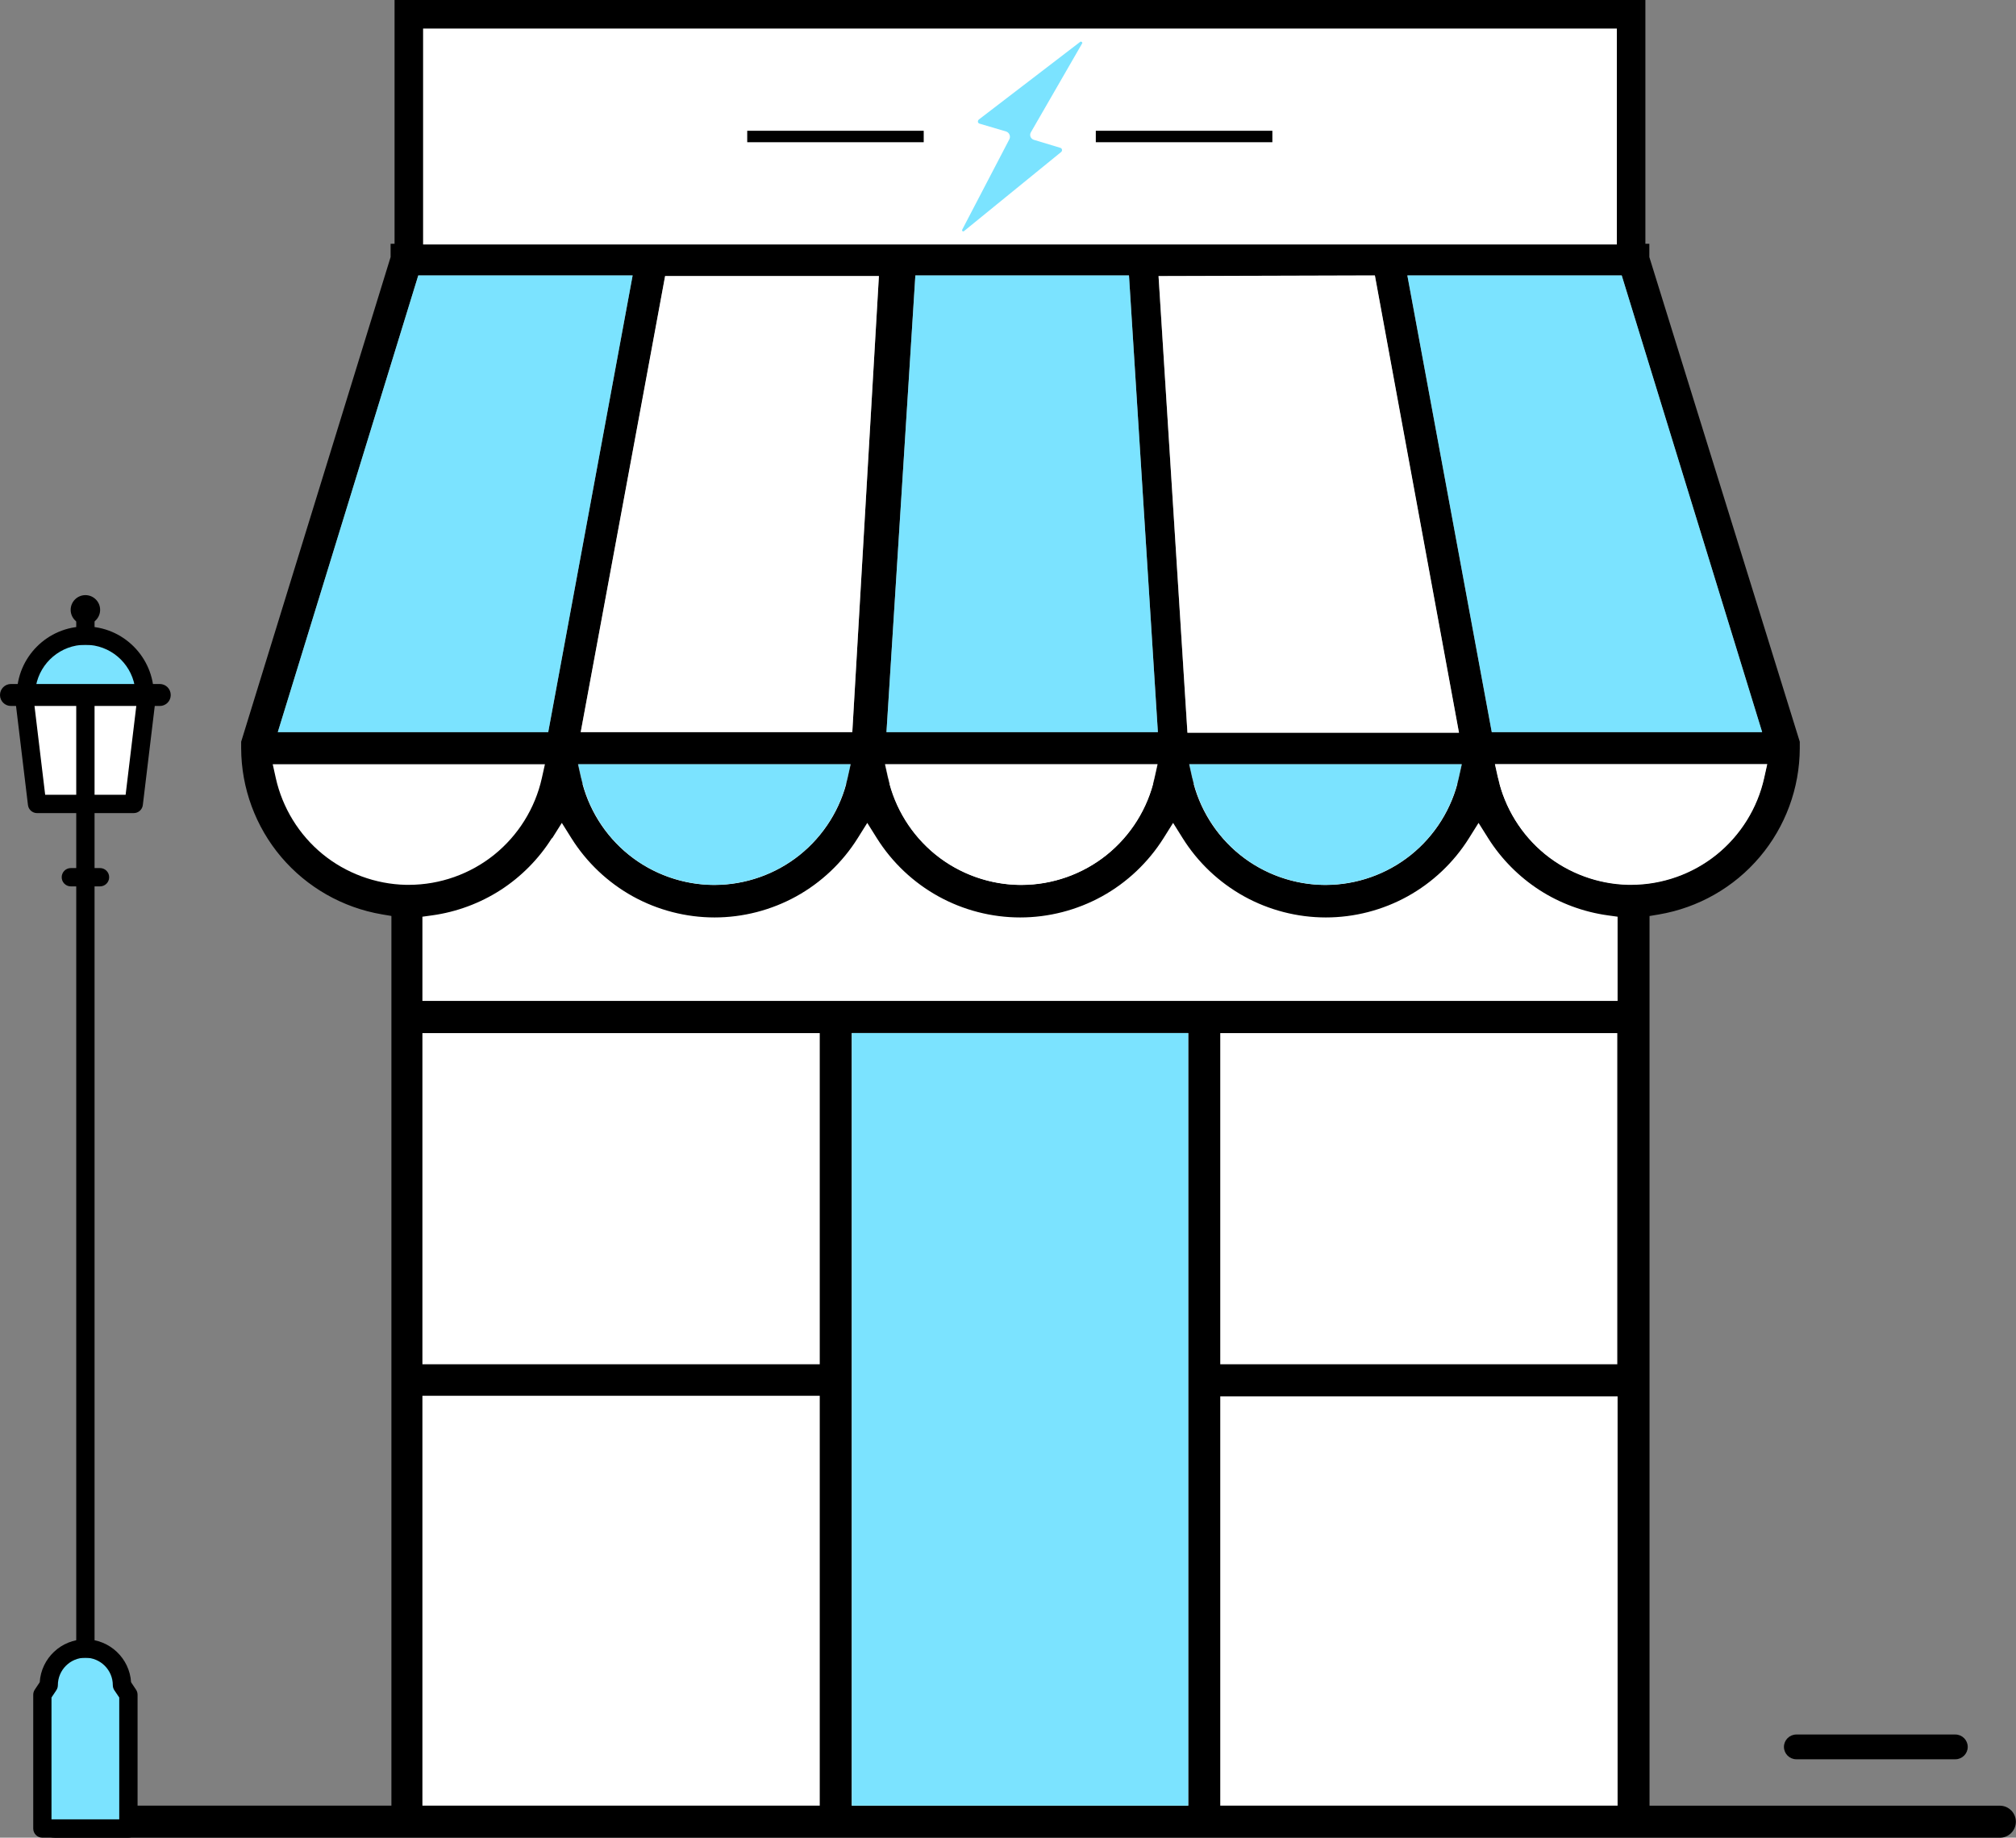 <?xml version="1.0" encoding="UTF-8"?><svg xmlns="http://www.w3.org/2000/svg" viewBox="0 0 325.78 296.93"><rect x="0" y="0" width="325.78" height="296.93" fill="#808080" stroke="none"/><defs><style>.d{fill:#fff;}.e{fill:#7be3ff;}</style></defs><g id="a"/><g id="b"><g id="c"><g><rect class="d" x="66.07" y="126.67" width="197.52" height="167.13"/><path d="M8.85,296.93c-.69,0-1.34-.27-1.83-.76s-.76-1.15-.76-1.83,.28-1.35,.76-1.83,1.14-.76,1.83-.76H63.25V148l-1.54-.26c-6.34-1.08-12.11-4.37-16.27-9.27-4.15-4.9-6.45-11.14-6.47-17.57v-1.05L63.12,41.54v-2.15h203.41v2.15l24.31,78.31v1.05c-.02,6.42-2.31,12.66-6.47,17.57-4.15,4.91-9.93,8.2-16.27,9.28l-1.54,.26v143.75h56.61c.69,0,1.34,.27,1.83,.76s.76,1.15,.76,1.83-.28,1.35-.76,1.83-1.14,.76-1.83,.76H8.85Zm188.34-5.18h64.21v-66.13h-64.21v66.13Zm-59.54,0h54.36v-124.83h-54.36v124.83Zm-69.39,0h64.21v-66.22H68.26v66.22Zm128.93-71.31h64.16v-53.51h-64.16v53.51Zm-128.93,0h64.21v-53.51H68.26v53.51Zm20.91-85c-2.1,3.34-4.96,6.23-8.28,8.37-3.32,2.14-7.13,3.55-11.04,4.09l-1.59,.22v13.61h193.14v-13.61l-1.59-.22c-3.91-.54-7.73-1.95-11.04-4.09-3.31-2.14-6.18-5.03-8.28-8.37l-1.56-2.48-1.56,2.49c-2.45,3.91-5.88,7.15-9.91,9.38-4.03,2.23-8.6,3.41-13.21,3.41s-9.18-1.18-13.21-3.41c-4.03-2.23-7.46-5.47-9.91-9.38l-1.56-2.49-1.56,2.49c-2.46,3.9-5.89,7.15-9.93,9.38-4.04,2.23-8.61,3.41-13.22,3.41s-9.19-1.18-13.22-3.41c-4.04-2.23-7.47-5.47-9.93-9.38l-1.56-2.49-1.56,2.49c-2.45,3.91-5.88,7.15-9.91,9.38-4.04,2.23-8.61,3.41-13.21,3.41s-9.18-1.18-13.21-3.41c-4.03-2.23-7.46-5.48-9.91-9.38l-1.56-2.49-1.56,2.48Zm103.49-9.71c1.09,4.88,3.84,9.29,7.74,12.41,3.9,3.13,8.8,4.85,13.8,4.85s9.9-1.72,13.8-4.85c3.9-3.13,6.65-7.53,7.74-12.41l.5-2.25h-44.09l.5,2.25Zm-49.16,0c1.09,4.88,3.84,9.28,7.74,12.41,3.9,3.13,8.8,4.85,13.8,4.85s9.9-1.72,13.8-4.85c3.9-3.13,6.65-7.53,7.74-12.41l.5-2.25h-44.09l.5,2.25Zm-49.6,0c1.09,4.88,3.84,9.29,7.74,12.41,3.9,3.13,8.8,4.85,13.8,4.85s9.9-1.72,13.8-4.85c3.9-3.13,6.65-7.53,7.74-12.41l.5-2.25h-44.09l.5,2.25Zm148.18-.05c1.08,4.86,3.82,9.26,7.7,12.38,3.88,3.12,8.76,4.85,13.75,4.86h.49c4.94-.11,9.73-1.88,13.52-4.99s6.47-7.46,7.53-12.25l.5-2.25h-44l.5,2.25Zm-54.87-81.08l4.67,73.78h43.88l-9.59-52-4-21.88-34.96,.1Zm53.85,73.7h43.7l-22.7-73.79h-34.64l13.64,73.79Zm-97.81,0h43.86l-4.67-73.79h-34.52l-4.67,73.79Zm-39.78-51.91l-9.63,51.91h43.89l4.3-73.7h-34.55l-4,21.79Zm-58.58,51.91h43.7l13.64-73.79h-34.64l-22.7,73.79Z"/><polygon class="e" points="67.59 44.51 102.23 44.51 88.59 118.3 44.89 118.3 67.59 44.51"/><polygon class="d" points="107.48 44.6 93.84 118.3 137.73 118.3 142.03 44.6 107.48 44.6"/><polygon class="e" points="147.92 44.51 182.44 44.51 187.11 118.3 143.25 118.3 147.92 44.51"/><polygon class="d" points="187.22 44.61 222.18 44.51 235.77 118.39 191.89 118.39 187.22 44.61"/><polygon class="e" points="227.43 44.51 262.07 44.51 284.76 118.3 241.07 118.3 227.43 44.51"/><path class="d" d="M44.57,125.73c1.07,4.79,3.74,9.14,7.53,12.25,3.79,3.11,8.58,4.88,13.48,4.99h.53c4.99-.01,9.87-1.74,13.75-4.86,3.88-3.12,6.62-7.52,7.7-12.38l.5-2.25H44.07l.5,2.25Z"/><path class="e" d="M93.95,125.73c1.07,4.79,3.74,9.14,7.53,12.25,3.79,3.11,8.58,4.88,13.48,4.99h.53c4.99-.01,9.87-1.74,13.75-4.86,3.88-3.12,6.62-7.52,7.7-12.38l.5-2.25h-44l.5,2.25Z"/><path class="e" d="M192.71,125.73c1.07,4.79,3.74,9.14,7.53,12.25,3.79,3.11,8.58,4.88,13.48,4.99h.53c4.99-.01,9.87-1.74,13.75-4.86,3.88-3.12,6.62-7.52,7.7-12.38l.5-2.25h-44l.5,2.25Z"/><path class="d" d="M242.09,125.73c1.07,4.79,3.74,9.14,7.53,12.25,3.79,3.11,8.58,4.88,13.48,4.99h.53c4.99-.01,9.87-1.74,13.75-4.86,3.88-3.12,6.62-7.52,7.7-12.38l.5-2.25h-44l.5,2.25Z"/><path class="d" d="M143.55,125.73c1.07,4.79,3.74,9.14,7.53,12.25,3.79,3.11,8.58,4.88,13.48,4.99h.53c4.99-.01,9.87-1.74,13.75-4.86,3.88-3.12,6.62-7.52,7.7-12.38l.5-2.25h-44l.5,2.25Z"/><rect class="e" x="137.65" y="166.92" width="54.36" height="124.83"/><rect class="d" x="66.07" y="2.31" width="197.52" height="39.5"/><path d="M265.89,44.11H63.76V0h202.13V44.11Zm-197.52-4.61h192.91V4.61H68.37V39.5Z"/><path class="e" d="M174.56,6.76l-16.38,12.55c-.24,.2-.2,.59,.12,.67l4.26,1.26c.55,.16,.79,.79,.55,1.26l-7.62,14.61c-.08,.2,.12,.36,.28,.24l15.71-12.79c.24-.2,.16-.59-.12-.67l-4.3-1.3c-.51-.16-.75-.75-.47-1.22l8.29-14.37c.08-.16-.16-.36-.32-.24h0Z"/><rect x="177.08" y="21.13" width="28.53" height="1.85"/><rect x="120.75" y="21.13" width="28.52" height="1.85"/><g><g><path class="e" d="M19.72,272.29c0-3.27-2.65-5.92-5.92-5.92s-5.92,2.65-5.92,5.92l-1.03,1.55v21.62h13.9v-21.62l-1.03-1.55Z"/><path d="M20.75,296.93H6.85c-.82,0-1.48-.66-1.48-1.48v-21.62c0-.29,.09-.58,.25-.82l.8-1.2c.24-3.86,3.46-6.93,7.38-6.93s7.14,3.07,7.38,6.93l.8,1.2c.16,.24,.25,.53,.25,.82v21.62c0,.82-.66,1.48-1.48,1.48h0Zm-12.42-2.96h10.94v-19.69l-.79-1.17c-.16-.24-.25-.53-.25-.82,0-2.45-1.99-4.44-4.44-4.44s-4.44,1.99-4.44,4.44c0,.29-.09,.58-.25,.82l-.78,1.17v19.69h0Z"/></g><g><polygon class="d" points="21.61 129.9 5.99 129.9 3.87 112.3 23.73 112.3 21.61 129.9"/><path d="M21.61,131.38H5.99c-.75,0-1.38-.56-1.47-1.3l-2.12-17.6c-.05-.42,.08-.84,.36-1.16,.28-.32,.68-.5,1.11-.5H23.73c.42,0,.83,.18,1.11,.5,.28,.32,.41,.74,.36,1.16l-2.12,17.6c-.09,.74-.72,1.3-1.47,1.3h0Zm-14.31-2.96h13l1.76-14.64H5.54l1.76,14.64h0Z"/></g><g><path class="e" d="M13.8,102.7c-5.3,0-9.59,4.3-9.59,9.6H23.39c0-5.3-4.29-9.6-9.6-9.6Z"/><path d="M23.39,113.78H4.2c-.82,0-1.48-.66-1.48-1.48,0-6.11,4.97-11.08,11.07-11.08s11.07,4.97,11.07,11.08c0,.82-.66,1.48-1.48,1.48h0Zm-17.58-2.96h15.96c-.7-3.78-4.01-6.64-7.98-6.64s-7.28,2.87-7.98,6.64h0Z"/></g><path d="M25.82,114.07H1.77c-.98,0-1.77-.79-1.77-1.77s.79-1.78,1.77-1.78H25.82c.98,0,1.77,.79,1.77,1.78s-.79,1.77-1.77,1.77h0Z"/><path d="M16.16,143.22h-4.71c-.82,0-1.48-.66-1.48-1.48s.66-1.48,1.48-1.48h4.71c.82,0,1.48,.66,1.48,1.48s-.66,1.48-1.48,1.48h0Z"/><polygon points="15.28 267.85 12.32 267.85 12.32 110.82 15.28 110.82 15.28 267.85 15.28 267.85"/><polygon points="15.28 104.18 12.32 104.18 12.32 97.06 15.28 97.06 15.28 104.18 15.28 104.18"/><path d="M16.18,98.54c0-1.32-1.07-2.38-2.38-2.38s-2.38,1.07-2.38,2.38,1.07,2.38,2.38,2.38,2.38-1.07,2.38-2.38Z"/></g><path d="M315.98,284.26h-25.7c-1.1,0-2-.9-2-2s.9-2,2-2h25.7c1.1,0,2,.9,2,2s-.9,2-2,2Z"/></g></g></g></svg>